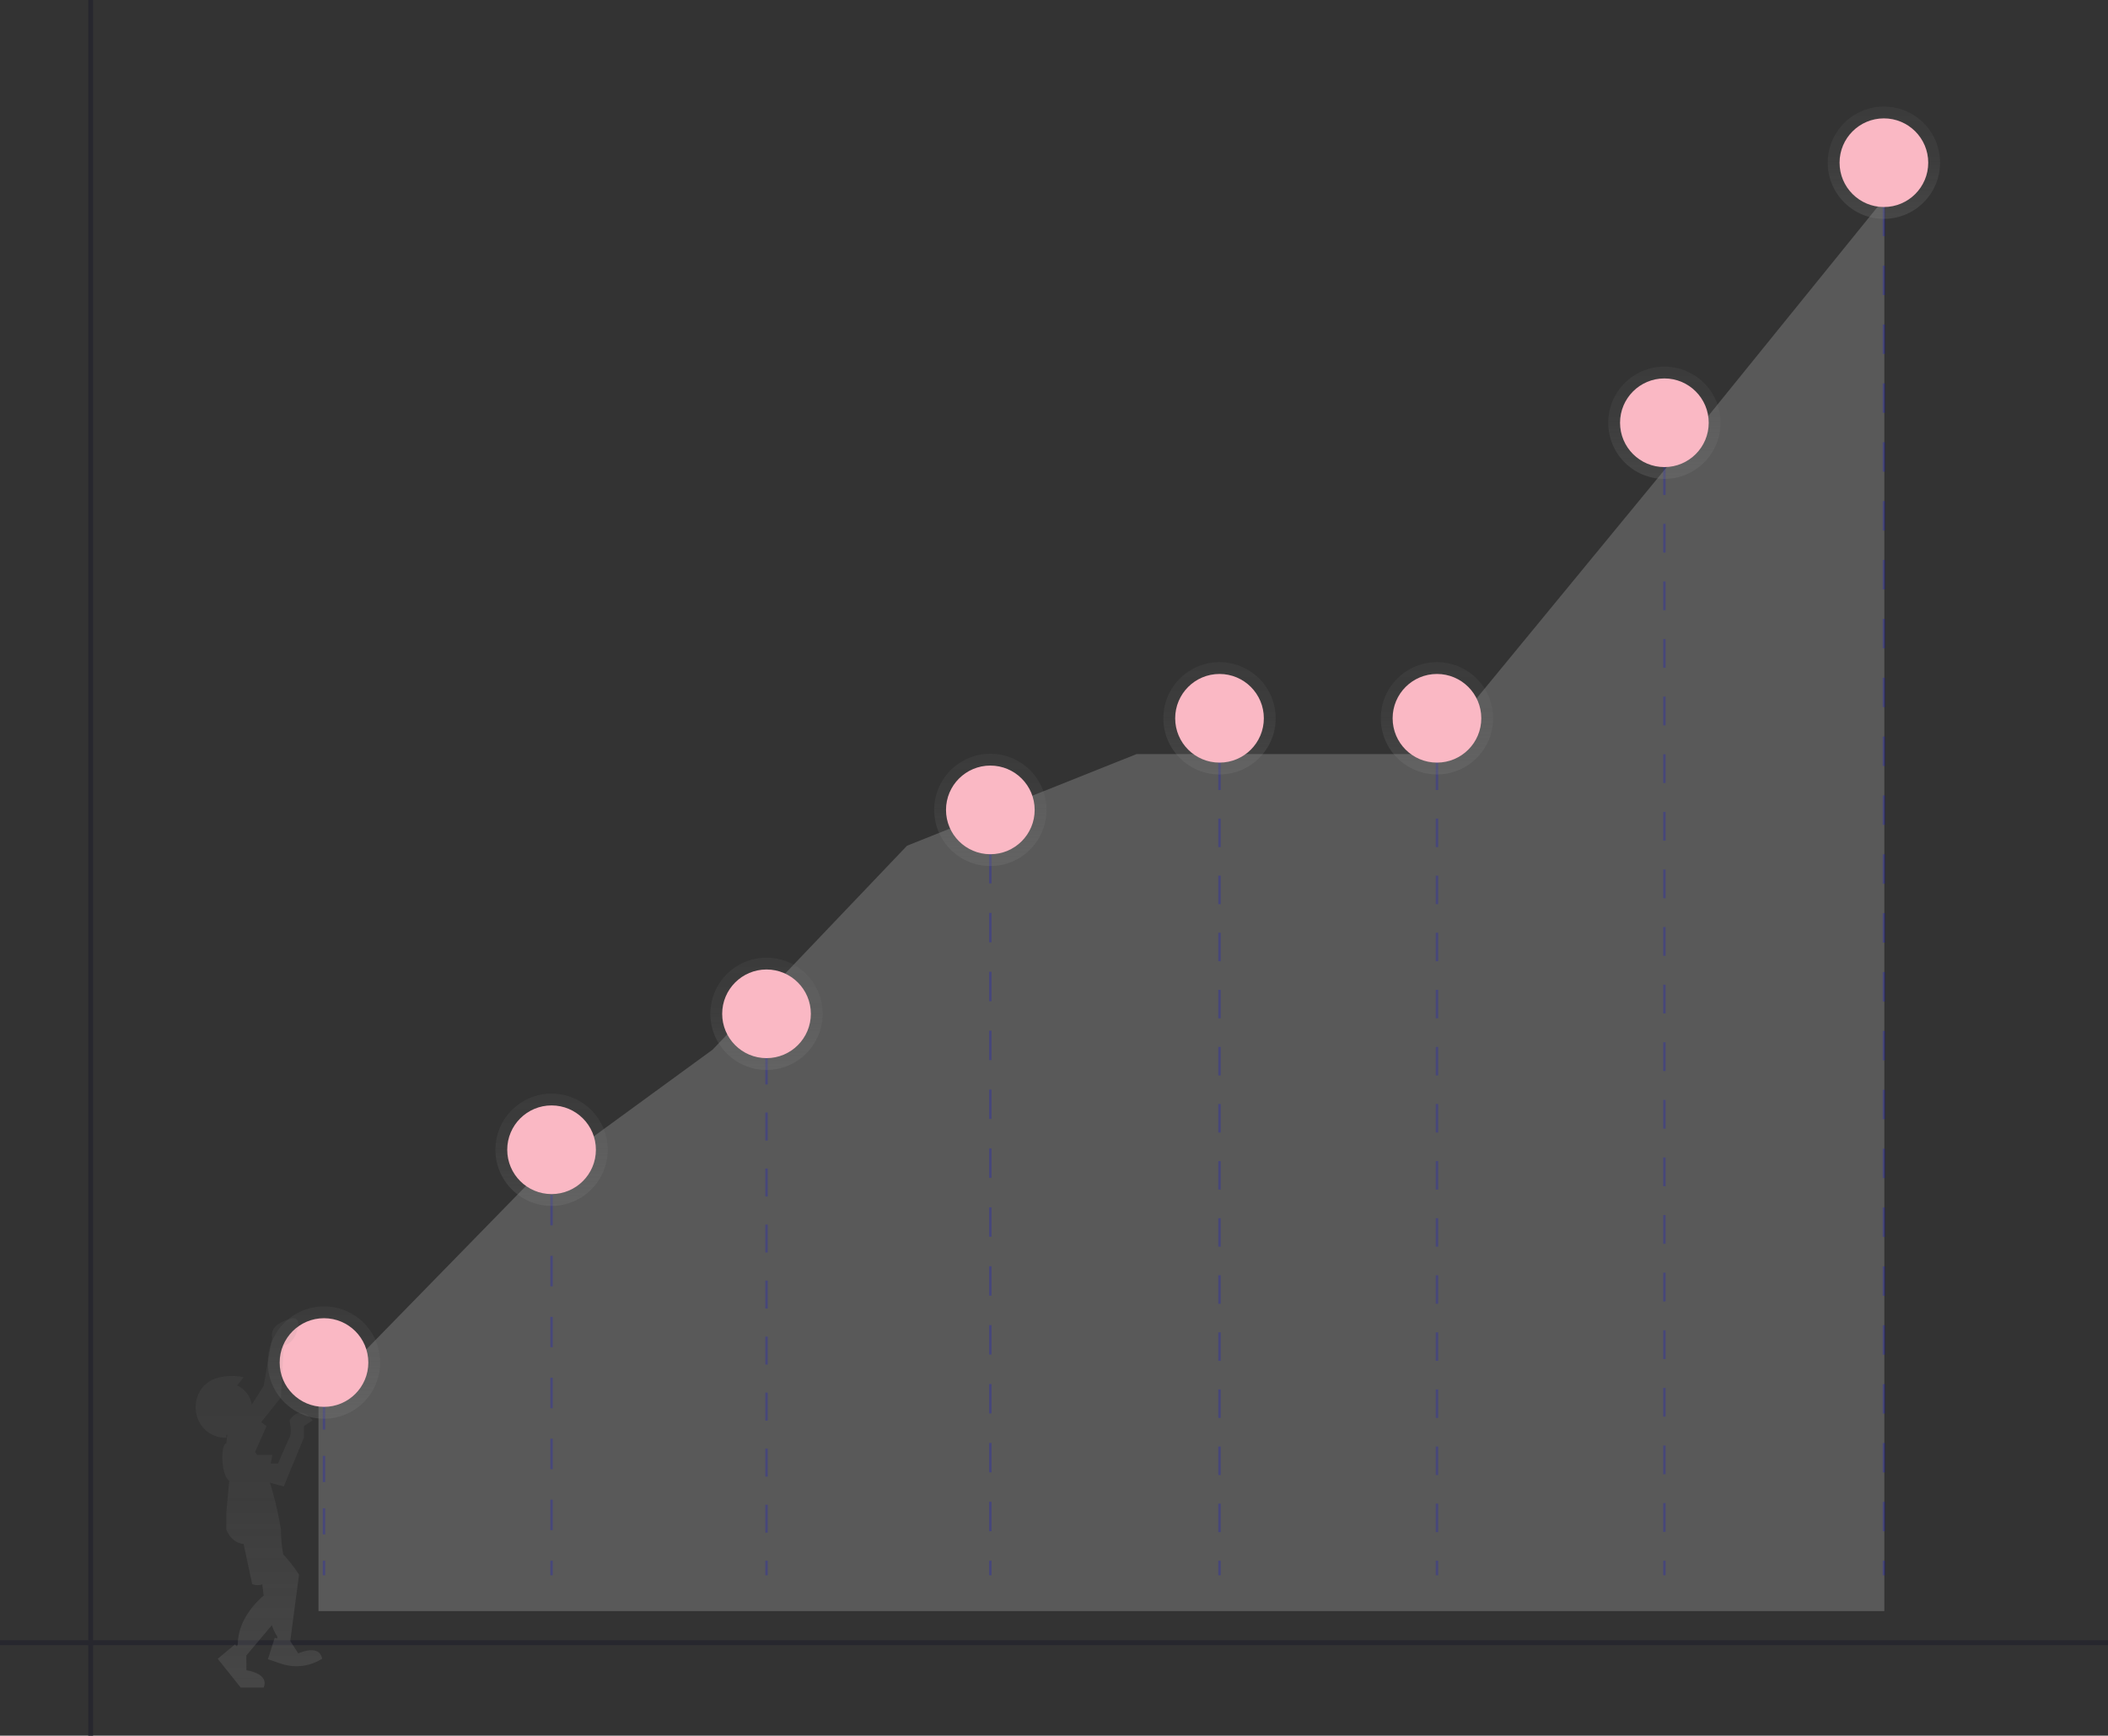 <svg id="Group_111" data-name="Group 111" xmlns="http://www.w3.org/2000/svg" xmlns:xlink="http://www.w3.org/1999/xlink" width="864" height="711.453" viewBox="0 0 864 711.453">
  <rect x="0" y="0" width="864" height="711.453" fill="#333333" stroke="none"/>
  <defs>
    <style>
      .cls-1 {
        fill: #f2f2f2;
      }

      .cls-1, .cls-2 {
        opacity: 0.2;
      }

      .cls-3 {
        fill: #6c63ff;
      }

      .cls-10, .cls-11, .cls-14, .cls-4, .cls-5, .cls-6, .cls-7, .cls-8, .cls-9 {
        fill: none;
        stroke-miterlimit: 10;
      }

      .cls-10, .cls-11, .cls-4, .cls-5, .cls-6, .cls-7, .cls-8, .cls-9 {
        stroke: blue;
      }

      .cls-5 {
        stroke-dasharray: 10.745 10.745;
      }

      .cls-6 {
        stroke-dasharray: 12.495 12.495;
      }

      .cls-7 {
        stroke-dasharray: 11.482 11.482;
      }

      .cls-8 {
        stroke-dasharray: 12.07 12.07;
      }

      .cls-9 {
        stroke-dasharray: 11.7 11.7;
      }

      .cls-10 {
        stroke-dasharray: 11.806 11.806;
      }

      .cls-11 {
        stroke-dasharray: 12.065 12.065;
      }

      .cls-12 {
        fill: url(#linear-gradient);
      }

      .cls-13 {
        fill: #fab8c4;
      }

      .cls-14 {
        stroke: #27272e;
        stroke-width: 2px;
      }
    </style>
    <linearGradient id="linear-gradient" x1="0.5" y1="1" x2="0.5" gradientUnits="objectBoundingBox">
      <stop offset="0" stop-color="gray" stop-opacity="0.251"/>
      <stop offset="0.535" stop-color="gray" stop-opacity="0.122"/>
      <stop offset="1" stop-color="gray" stop-opacity="0.102"/>
    </linearGradient>
  </defs>
  <path id="Path_283" data-name="Path 283" class="cls-1" d="M130.535,660.405V573.187l85.2-87.219,76.352-55.723,79.671-83.584,94.055-37.553H586.429l99.589-121.136,86.31-106.6V660.405Z"/>
  <g id="Group_110" data-name="Group 110" class="cls-2">
    <line id="Line_21" data-name="Line 21" class="cls-3" y2="87.218" transform="translate(132.793 558.506)"/>
    <line id="Line_22" data-name="Line 22" class="cls-4" y2="6" transform="translate(132.793 558.506)"/>
    <line id="Line_23" data-name="Line 23" class="cls-5" y2="59.101" transform="translate(132.793 575.251)"/>
    <line id="Line_24" data-name="Line 24" class="cls-4" y2="6" transform="translate(132.793 639.724)"/>
    <line id="Line_25" data-name="Line 25" class="cls-3" y2="174.437" transform="translate(226.069 471.287)"/>
    <line id="Line_26" data-name="Line 26" class="cls-4" y2="6" transform="translate(226.069 471.287)"/>
    <line id="Line_27" data-name="Line 27" class="cls-6" y2="143.694" transform="translate(226.069 489.783)"/>
    <line id="Line_28" data-name="Line 28" class="cls-4" y2="6" transform="translate(226.069 639.724)"/>
    <line id="Line_29" data-name="Line 29" class="cls-3" y2="230.16" transform="translate(314.17 415.564)"/>
    <line id="Line_30" data-name="Line 30" class="cls-4" y2="6" transform="translate(314.17 415.564)"/>
    <line id="Line_31" data-name="Line 31" class="cls-7" y2="200.936" transform="translate(314.17 433.047)"/>
    <line id="Line_32" data-name="Line 32" class="cls-4" y2="6" transform="translate(314.17 639.724)"/>
    <line id="Line_33" data-name="Line 33" class="cls-3" y2="313.744" transform="translate(405.906 331.98)"/>
    <line id="Line_34" data-name="Line 34" class="cls-4" y2="6" transform="translate(405.906 331.98)"/>
    <line id="Line_35" data-name="Line 35" class="cls-8" y2="283.64" transform="translate(405.906 350.05)"/>
    <line id="Line_36" data-name="Line 36" class="cls-4" y2="6" transform="translate(405.906 639.724)"/>
    <line id="Line_37" data-name="Line 37" class="cls-3" y2="351.296" transform="translate(499.838 294.428)"/>
    <line id="Line_38" data-name="Line 38" class="cls-4" y2="6" transform="translate(499.838 294.428)"/>
    <line id="Line_39" data-name="Line 39" class="cls-9" y2="321.747" transform="translate(499.838 312.128)"/>
    <line id="Line_40" data-name="Line 40" class="cls-4" y2="6" transform="translate(499.838 639.724)"/>
    <line id="Line_41" data-name="Line 41" class="cls-3" y2="351.296" transform="translate(588.964 294.428)"/>
    <line id="Line_42" data-name="Line 42" class="cls-4" y2="6" transform="translate(588.964 294.428)"/>
    <line id="Line_43" data-name="Line 43" class="cls-9" y2="321.747" transform="translate(588.964 312.128)"/>
    <line id="Line_44" data-name="Line 44" class="cls-4" y2="6" transform="translate(588.964 639.724)"/>
    <line id="Line_45" data-name="Line 45" class="cls-3" y2="472.433" transform="translate(682.177 173.291)"/>
    <line id="Line_46" data-name="Line 46" class="cls-4" y2="6" transform="translate(682.177 173.291)"/>
    <line id="Line_47" data-name="Line 47" class="cls-10" y2="442.724" transform="translate(682.177 191.097)"/>
    <line id="Line_48" data-name="Line 48" class="cls-4" y2="6" transform="translate(682.177 639.724)"/>
    <line id="Line_49" data-name="Line 49" class="cls-3" y2="579.034" transform="translate(772.147 66.69)"/>
    <line id="Line_50" data-name="Line 50" class="cls-4" y2="6" transform="translate(772.147 66.69)"/>
    <line id="Line_51" data-name="Line 51" class="cls-11" y2="548.937" transform="translate(772.147 84.755)"/>
    <line id="Line_52" data-name="Line 52" class="cls-4" y2="6" transform="translate(772.147 639.724)"/>
  </g>
  <circle id="Ellipse_367" data-name="Ellipse 367" class="cls-12" cx="23.016" cy="23.016" r="23.016" transform="translate(109.777 535.49)"/>
  <circle id="Ellipse_368" data-name="Ellipse 368" class="cls-12" cx="23.016" cy="23.016" r="23.016" transform="translate(203.053 448.271)"/>
  <circle id="Ellipse_369" data-name="Ellipse 369" class="cls-12" cx="23.016" cy="23.016" r="23.016" transform="translate(291.154 392.548)"/>
  <circle id="Ellipse_370" data-name="Ellipse 370" class="cls-12" cx="23.016" cy="23.016" r="23.016" transform="translate(382.89 308.964)"/>
  <circle id="Ellipse_371" data-name="Ellipse 371" class="cls-12" cx="23.016" cy="23.016" r="23.016" transform="translate(476.822 271.412)"/>
  <circle id="Ellipse_372" data-name="Ellipse 372" class="cls-12" cx="23.016" cy="23.016" r="23.016" transform="translate(565.948 271.412)"/>
  <circle id="Ellipse_373" data-name="Ellipse 373" class="cls-12" cx="23.016" cy="23.016" r="23.016" transform="translate(659.161 150.275)"/>
  <circle id="Ellipse_374" data-name="Ellipse 374" class="cls-12" cx="23.016" cy="23.016" r="23.016" transform="translate(749.131 43.674)"/>
  <circle id="Ellipse_375" data-name="Ellipse 375" class="cls-13" cx="18.17" cy="18.17" r="18.17" transform="translate(114.622 540.336)"/>
  <circle id="Ellipse_376" data-name="Ellipse 376" class="cls-13" cx="18.17" cy="18.17" r="18.17" transform="translate(207.898 453.116)"/>
  <circle id="Ellipse_377" data-name="Ellipse 377" class="cls-13" cx="18.17" cy="18.17" r="18.17" transform="translate(296 397.393)"/>
  <circle id="Ellipse_378" data-name="Ellipse 378" class="cls-13" cx="18.17" cy="18.17" r="18.17" transform="translate(387.736 313.81)"/>
  <circle id="Ellipse_379" data-name="Ellipse 379" class="cls-13" cx="18.17" cy="18.17" r="18.17" transform="translate(481.668 276.258)"/>
  <circle id="Ellipse_380" data-name="Ellipse 380" class="cls-13" cx="18.17" cy="18.17" r="18.17" transform="translate(570.794 276.258)"/>
  <circle id="Ellipse_381" data-name="Ellipse 381" class="cls-13" cx="18.17" cy="18.17" r="18.17" transform="translate(664.006 155.12)"/>
  <circle id="Ellipse_382" data-name="Ellipse 382" class="cls-13" cx="18.17" cy="18.17" r="18.17" transform="translate(753.977 48.52)"/>
  <line id="Line_53" data-name="Line 53" class="cls-14" y2="711.453" transform="translate(37.16)"/>
  <line id="Line_54" data-name="Line 54" class="cls-14" x2="864" transform="translate(0 673.345)"/>
  <path id="Path_285" data-name="Path 285" class="cls-12" d="M290.265,772.026l-3.3-5.073,3.6-27.252a60.366,60.366,0,0,0-6.472-8.252,60.659,60.659,0,0,1-.959-10.211,138.445,138.445,0,0,0-4.488-19.2l5.665,1.545,8.241-20.014v-4.709l3.532-2.354s-4.709-7.064-9.418,0c0,0,1.177,4.709,0,7.064s-4.709,10.6-4.709,10.6h-3l.642-3.532h-6.158c-.3-.417-.6-.816-.905-1.177l4.709-10.6-2.207-1.656,8.094-10.117,1.177-21.191c4.68-1.56,5.742-6.22,5.927-9.188a2.007,2.007,0,0,0-2.512-2.049c-10.164,2.6-8.123,7.705-8.123,7.705l-3.532,20.014-4.868,7.65a10.593,10.593,0,0,0-6.031-7.859l2.658-3.323a21.38,21.38,0,0,0-11.718.568c-10.548,4.009-10.527,19.35.007,23.4a10.555,10.555,0,0,0,4.647.759v-1.177c.15,0,.295-.016.443-.022-.179,1.1-.346,2.333-.438,3.553h0c-2.355,0-2.355,12.95,1.177,15.3l-1.177,12.95v7.064c2.355,5.886,7.064,5.886,7.064,5.886l3.532,16.482a6.115,6.115,0,0,0,4.136.125l.573,4.584s-10.6,8.241-10.6,20.014l-.386.772-.791-.772-7.064,5.886,9.418,11.773h9.418c2.355-5.886-7.064-7.064-7.064-7.064l-.048-6.05h0l10.466-12.429A20.357,20.357,0,0,0,281.585,765l.09.858-1.082-.224-2.784,8.763,5.357,1.821a19.6,19.6,0,0,0,16.854-2.039C298.837,767.948,290.265,772.026,290.265,772.026Z" transform="translate(-168 -94.274)"/>
</svg>

